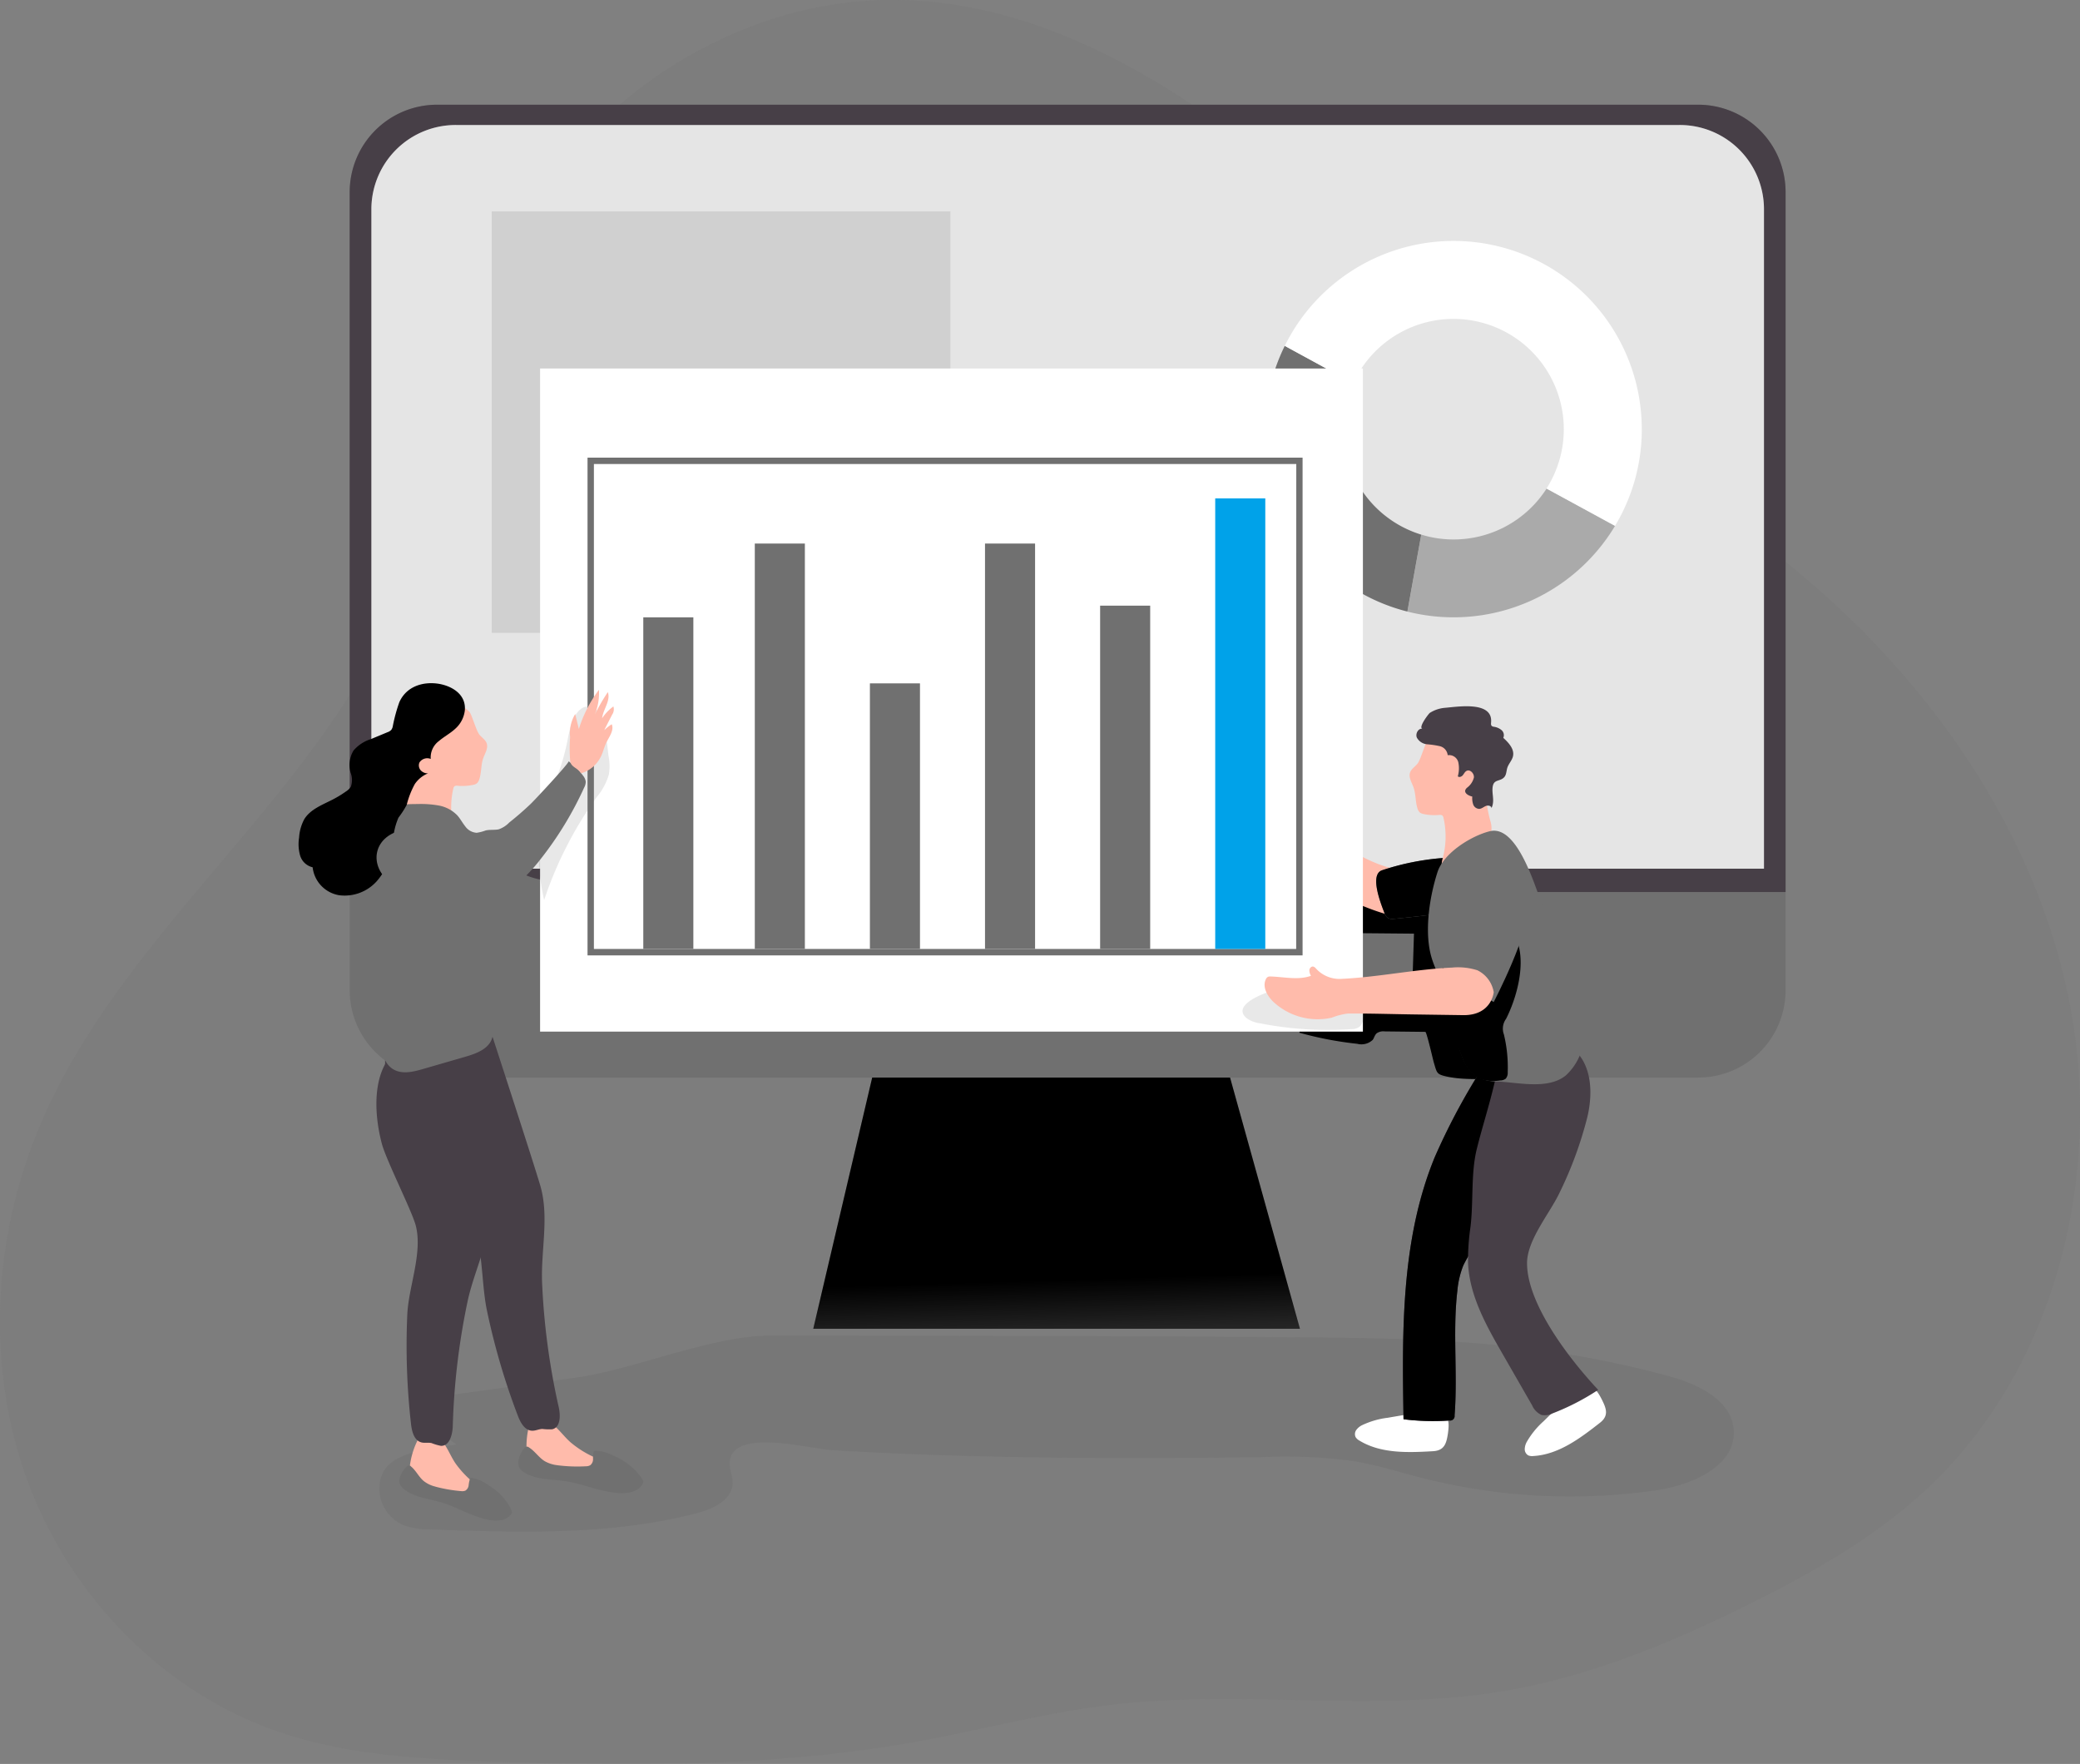 <svg xmlns="http://www.w3.org/2000/svg" xmlns:xlink="http://www.w3.org/1999/xlink" width="331.001" height="280.679" viewBox="0 0 331.001 280.679">
  <rect x="0" y="0" width="331.001" height="280.679" fill="#808080" stroke="none"/>
  <defs>
    <style>
      .cls-1, .cls-11, .cls-15, .cls-2, .cls-3 {
        fill: #707070;
      }

      .cls-1 {
        opacity: 0.18;
      }

      .cls-1, .cls-12, .cls-2 {
        isolation: isolate;
      }

      .cls-2 {
        opacity: 0.44;
      }

      .cls-4 {
        fill: url(#linear-gradient);
      }

      .cls-5 {
        fill: url(#linear-gradient-2);
      }

      .cls-6 {
        fill: url(#linear-gradient-3);
      }

      .cls-7 {
        fill: url(#linear-gradient-4);
      }

      .cls-8 {
        fill: #473f47;
      }

      .cls-9 {
        fill: url(#linear-gradient-5);
      }

      .cls-10, .cls-12 {
        fill: #fff;
      }

      .cls-11 {
        opacity: 0.5;
      }

      .cls-13 {
        fill: url(#linear-gradient-6);
      }

      .cls-14 {
        fill: #ffbbab;
      }

      .cls-15 {
        opacity: 0.16;
      }

      .cls-16 {
        fill: url(#linear-gradient-7);
      }

      .cls-17 {
        fill: url(#linear-gradient-8);
      }

      .cls-18 {
        fill: #00a2e9;
      }

      .cls-19 {
        fill: none;
      }
    </style>
    <linearGradient id="linear-gradient" x1="4.142" y1="0.646" x2="4.25" y2="2.924" gradientUnits="objectBoundingBox">
      <stop offset="0.01"/>
      <stop offset="0.08" stop-opacity="0.69"/>
      <stop offset="0.21" stop-opacity="0.322"/>
      <stop offset="1" stop-opacity="0"/>
    </linearGradient>
    <linearGradient id="linear-gradient-2" x1="23.472" y1="0.152" x2="18.891" y2="1.198" xlink:href="#linear-gradient"/>
    <linearGradient id="linear-gradient-3" x1="8.571" y1="0.599" x2="5.225" y2="0.372" xlink:href="#linear-gradient"/>
    <linearGradient id="linear-gradient-4" x1="3.601" y1="0.771" x2="7.442" y2="-0.01" xlink:href="#linear-gradient"/>
    <linearGradient id="linear-gradient-5" x1="27.14" y1="0.715" x2="24.32" y2="-0.18" xlink:href="#linear-gradient"/>
    <linearGradient id="linear-gradient-6" x1="6.716" y1="0.539" x2="8.912" y2="0.377" xlink:href="#linear-gradient"/>
    <linearGradient id="linear-gradient-7" x1="10.187" y1="1.306" x2="11.747" y2="-1.157" xlink:href="#linear-gradient"/>
    <linearGradient id="linear-gradient-8" x1="9.725" y1="0.581" x2="13.81" y2="0.329" xlink:href="#linear-gradient"/>
  </defs>
  <g id="training3" transform="translate(803 -3941.579)">
    <path id="Path_489" data-name="Path 489" class="cls-1" d="M161.01,159.928c-18.282,9.819-31.614,27.775-37.546,47.657-3.51,11.776-4.6,24.189-8.607,35.816-11.388,33.054-44.212,54.557-58.2,86.581-7.811,17.835-9.152,38.626-2.59,56.95s21.238,33.816,39.6,40.285c11.251,3.963,23.345,4.556,35.268,4.936,22.315.712,44.808.793,66.78-3.17,10.463-1.89,20.774-4.689,31.336-5.907,20.434-2.363,41.3,1.229,61.6-2.064,14.136-2.3,27.539-7.875,40.342-14.288,9.614-4.821,19.064-10.21,27-17.48,20.974-19.238,28.742-50.431,23.109-78.326s-23.345-52.4-45.635-70.091c-9.8-7.78-20.476-14.367-30.751-21.508a343.858,343.858,0,0,1-37.636-30.272C236.8,162.816,200.322,138.827,161.01,159.928Z" transform="translate(-852.876 3789.725)"/>
    <path id="Path_490" data-name="Path 490" class="cls-2" d="M295.836,914.149l-19.179,2.666a4.926,4.926,0,0,0-2.579.875,3.321,3.321,0,0,0-.43,4.036,9.77,9.77,0,0,0,3.111,3.04c-4.557,1.086-12.471.844-12.241,7.344a6.376,6.376,0,0,0,3.881,5.549,12.508,12.508,0,0,0,4.286.655c14.181.506,28.6.984,42.33-2.574,2.619-.678,5.721-2.16,5.724-4.863,0-.959-.422-1.876-.47-2.835-.3-6.132,12.806-2.531,16.187-2.337q11.251.655,22.5.939c15.32.408,30.658.385,45.975.169a81.755,81.755,0,0,1,14.494.61c3.769.619,7.425,1.786,11.127,2.728a95.325,95.325,0,0,0,37.29,1.915c5.625-.844,12.561-3.859,12.2-9.543-.312-4.877-5.859-7.408-10.578-8.674a162.936,162.936,0,0,0-21.272-4.219c-12.657-1.643-25.468-1.792-38.252-1.9-27.75-.222-55.5-.239-83.254-.256C317.372,907.48,305.081,912.863,295.836,914.149Z" transform="translate(-1007.143 3246.629)"/>
    <path id="Path_491" data-name="Path 491" class="cls-3" d="M460.13,625.858h77.452L523.875,576.6H471.69Z" transform="translate(-1133.714 3527.154)"/>
    <path id="Path_492" data-name="Path 492" class="cls-4" d="M460.13,625.858h77.452L523.875,576.6H471.69Z" transform="translate(-1133.714 3527.154)"/>
    <path id="Path_493" data-name="Path 493" class="cls-3" d="M476.231,225V352a13.9,13.9,0,0,1-13.906,13.9H261.633A13.9,13.9,0,0,1,247.73,352V225a13.906,13.906,0,0,1,13.9-13.9h200.7a13.905,13.905,0,0,1,13.9,13.9Z" transform="translate(-995.081 3747.142)"/>
    <path id="Path_494" data-name="Path 494" class="cls-5" d="M307.332,656.542a1.056,1.056,0,0,1-.658,1.125,3.209,3.209,0,0,1-1.406.2l-2.022-.02a.751.751,0,0,0-.886.945l-.205,8.663a12.286,12.286,0,0,0,.8,5.8c.436.878,1.077,1.64,1.539,2.506a3.41,3.41,0,0,1,.371,2.813q-5.153.214-10.305.014a2.529,2.529,0,0,1-1.783-.543,2.482,2.482,0,0,1-.484-.923,73.47,73.47,0,0,1-2.495-8.759,34.283,34.283,0,0,1-.959-8.618,16.674,16.674,0,0,1,2.363-8.264,5.368,5.368,0,0,1,1.406-1.6,6.084,6.084,0,0,1,1.969-.8,56.712,56.712,0,0,1,10.455-1.367,5.5,5.5,0,0,1,3.431.515,3.684,3.684,0,0,1,1.429,3.291,10.791,10.791,0,0,1-1.049,3.581" transform="translate(-1024.613 3433.36)"/>
    <path id="Path_495" data-name="Path 495" class="cls-6" d="M918.7,672.6q-3.243-10.741-7.4-21.179a1.423,1.423,0,0,0-.529-.771,1.446,1.446,0,0,0-.934-.076l-6.033.858c.112,3.4,1.657,6.553,2.976,9.684a81,81,0,0,1,5.1,17.281,4.276,4.276,0,0,0,.546,1.688,3.9,3.9,0,0,0,2.531,1.319c2.953.619,4.88,1.519,5.378-1.485C920.7,677.777,919.326,674.621,918.7,672.6Z" transform="translate(-1466.622 3431.307)"/>
    <path id="Path_496" data-name="Path 496" class="cls-7" d="M805.107,680.287l-6.469-.073a1.826,1.826,0,0,0-1.277.306c-.332.307-.385.709-.624,1.038a2.616,2.616,0,0,1-2.472.627,56.8,56.8,0,0,1-9.195-1.761l1.156-7.906A69.593,69.593,0,0,0,803,674.178l.3-9.518-8.553-.076a1.719,1.719,0,0,1-1.043-.234,1.7,1.7,0,0,1-.47-1.37,23.613,23.613,0,0,1,.2-3.479,1.034,1.034,0,0,1,.307-.729,1.071,1.071,0,0,1,.8-.1,103.676,103.676,0,0,0,19.658.717,100.711,100.711,0,0,0,5.257,28.54c-3.482-.377-7.594.217-10.969-.54-1.6-.36-1.522-.535-2.036-2.25C806.317,684.695,805.321,680.29,805.107,680.287Z" transform="translate(-1381.287 3425.483)"/>
    <path id="Path_497" data-name="Path 497" class="cls-8" d="M476.231,225V336.38H247.73V225a13.906,13.906,0,0,1,13.9-13.9h200.7a13.905,13.905,0,0,1,13.9,13.9Z" transform="translate(-995.081 3747.142)"/>
    <path id="Path_498" data-name="Path 498" class="cls-3" d="M305.991,624.578c2.661,1.828,5.428,3.7,8.607,4.278a1.424,1.424,0,0,1,1.044.5,1.313,1.313,0,0,1,.045.951,38.589,38.589,0,0,1-2.017,6.621,33.313,33.313,0,0,1-13.076-4.61,4.73,4.73,0,0,1-1.659-1.451,5.2,5.2,0,0,1-.543-2.267c-.166-2.143-.484-5.209.8-7.11,1-1.485,1.558-.509,2.891.408Z" transform="translate(-1031.378 3452.734)"/>
    <path id="Path_499" data-name="Path 499" class="cls-9" d="M300.231,623.308c2.661,1.828,5.428,3.7,8.607,4.278.391.07.844.152,1.043.495a1.313,1.313,0,0,1,.045.951,38.555,38.555,0,0,1-2.014,6.618,33.284,33.284,0,0,1-13.079-4.61,4.722,4.722,0,0,1-1.66-1.449,5.17,5.17,0,0,1-.543-2.267c-.166-2.146-.484-5.209.8-7.11,1-1.485,1.558-.509,2.894.408Z" transform="translate(-1027.238 3453.647)"/>
    <path id="Path_500" data-name="Path 500" class="cls-10" d="M481.61,235.917v105H260v-105a13.414,13.414,0,0,1,13.484-13.338H468.135A13.4,13.4,0,0,1,481.61,235.917Z" transform="translate(-1003.9 3738.891)"/>
    <path id="Path_501" data-name="Path 501" class="cls-1" d="M481.61,235.917v105H260v-105a13.414,13.414,0,0,1,13.484-13.338H468.135A13.4,13.4,0,0,1,481.61,235.917Z" transform="translate(-1003.9 3738.891)"/>
    <path id="Path_502" data-name="Path 502" class="cls-3" d="M778.172,360.77a17.384,17.384,0,0,1,1.595-7.313l-10.9-5.937A29.94,29.94,0,0,0,788.379,389.8l2.208-12.243A17.565,17.565,0,0,1,778.172,360.77Z" transform="translate(-1367.416 3649.092)"/>
    <path id="Path_503" data-name="Path 503" class="cls-11" d="M879.2,434.169a29.969,29.969,0,0,1-33.046,13.641l2.208-12.249a17.248,17.248,0,0,0,5.153.773,17.547,17.547,0,0,0,14.794-8.106Z" transform="translate(-1425.187 3591.084)"/>
    <path id="Path_504" data-name="Path 504" class="cls-10" d="M833.581,318.112a29.752,29.752,0,0,1-4.258,15.391l-10.907-5.937A17.554,17.554,0,1,0,787.664,310.8l-10.9-5.937a29.954,29.954,0,0,1,56.815,13.245Z" transform="translate(-1375.314 3691.751)"/>
    <rect id="Rectangle_290" data-name="Rectangle 290" class="cls-1" width="72.988" height="67.053" transform="translate(-724.743 3975.219)"/>
    <path id="Path_505" data-name="Path 505" class="cls-12" d="M828.911,956.729c-4.008.233-8.3.4-11.726-1.688a1.639,1.639,0,0,1-.6-.546,1.125,1.125,0,0,1,.107-1.147,2.478,2.478,0,0,1,.928-.762,13.169,13.169,0,0,1,4.076-1.176c1.727-.3,3.454-.6,5.2-.779,1.125-.11,3.021-.562,3.938.34.717.714.563,1.969.445,2.886C831.04,955.478,830.725,956.622,828.911,956.729Z" transform="translate(-1403.855 3215.765)"/>
    <path id="Path_506" data-name="Path 506" class="cls-12" d="M924.52,941.816c-3.161,2.475-6.6,5.063-10.6,5.291a1.63,1.63,0,0,1-.807-.1,1.125,1.125,0,0,1-.563-1,2.506,2.506,0,0,1,.326-1.156,13.285,13.285,0,0,1,2.68-3.288c1.249-1.229,2.5-2.464,3.831-3.6.844-.726,2.166-2.183,3.42-1.969,1,.18,1.592,1.311,2.008,2.121C925.557,939.578,925.948,940.7,924.52,941.816Z" transform="translate(-1472.91 3226.156)"/>
    <path id="Path_507" data-name="Path 507" class="cls-8" d="M843.676,805.11q.025,2,.062,3.988a37.972,37.972,0,0,0,7.282.2.717.717,0,0,0,.844-.807c.518-6.6-.329-13.264.442-19.84a14.184,14.184,0,0,1,.942-4.014,18.568,18.568,0,0,1,2.25-3.555,82.924,82.924,0,0,0,6.75-11.034,25.864,25.864,0,0,0,2.5-12.558c-.056-4.329-2.27-6.2-6.494-5.08a3.51,3.51,0,0,0-2.784,2.093,103.662,103.662,0,0,0-6.77,12.91C843.847,779.228,843.518,792.287,843.676,805.11Z" transform="translate(-1423.388 3358.311)"/>
    <path id="Path_508" data-name="Path 508" class="cls-13" d="M843.676,805.11q.025,2,.062,3.988a37.972,37.972,0,0,0,7.282.2.717.717,0,0,0,.844-.807c.518-6.6-.329-13.264.442-19.84a14.184,14.184,0,0,1,.942-4.014,18.568,18.568,0,0,1,2.25-3.555,82.924,82.924,0,0,0,6.75-11.034,25.864,25.864,0,0,0,2.5-12.558c-.056-4.329-2.27-6.2-6.494-5.08a3.51,3.51,0,0,0-2.784,2.093,103.662,103.662,0,0,0-6.77,12.91C843.847,779.228,843.518,792.287,843.676,805.11Z" transform="translate(-1423.388 3358.311)"/>
    <path id="Path_509" data-name="Path 509" class="cls-14" d="M779.836,618.5a35.769,35.769,0,0,1-20.721-15.523c-.743-1.2-1.432-2.672-.894-3.983a.689.689,0,0,1,.312-.391c.242-.11.515.042.74.186l11.169,7.313c3.094,2.022,6.261,4.078,9.844,4.973.388,1.271,1.08,2.107,1.125,3.437A6.356,6.356,0,0,1,779.836,618.5Z" transform="translate(-1361.852 3468.656)"/>
    <rect id="Rectangle_291" data-name="Rectangle 291" class="cls-10" width="130.939" height="105.513" transform="translate(-586.114 4105.729) rotate(180)"/>
    <path id="Path_510" data-name="Path 510" class="cls-15" d="M753.588,715.652a4.575,4.575,0,0,0,2.022.768,55.549,55.549,0,0,0,14.572.942,2.291,2.291,0,0,0,1.347-.385,2.156,2.156,0,0,0,.6-1.555,14.527,14.527,0,0,0-.3-4.466c-.042-.188-11.841-.172-12.963,0C757.194,711.208,750.8,713.4,753.588,715.652Z" transform="translate(-1358.161 3387.975)"/>
    <path id="Path_511" data-name="Path 511" class="cls-15" d="M365.868,559.456a8.285,8.285,0,0,1,.051,2.86,9.978,9.978,0,0,1-1.952,3.625,61.106,61.106,0,0,0-8.359,16.386,36.009,36.009,0,0,1-.824-9.794,16.748,16.748,0,0,1,.267-3.46,21.712,21.712,0,0,1,1.811-4.5,33.89,33.89,0,0,0,2.368-7.186c.366-1.747.987-6.174,3.738-5.876C365.283,551.758,365.615,557.7,365.868,559.456Z" transform="translate(-1072.02 3502.485)"/>
    <path id="Path_512" data-name="Path 512" class="cls-8" d="M899.4,753.162a61.652,61.652,0,0,1-4.441,12.049c-1.558,3.268-5.161,7.473-5.144,11.177.028,6.655,7.031,15.562,11.324,20.13a38,38,0,0,1-7.248,3.738,2.8,2.8,0,0,1-1.775.253,2.924,2.924,0,0,1-1.488-1.522l-4.689-8.157c-2.613-4.537-5.3-9.307-5.515-14.539a36.679,36.679,0,0,1,.385-5.659c.5-4.005.045-8.545,1.007-12.438.88-3.549,2.033-7.071,2.86-10.688.416-1.808.931-3.775,2.43-4.869a6.449,6.449,0,0,1,2.109-.925c3.657-1.027,7.611-1.162,9.614,2.63C900.212,746.974,900.074,750.349,899.4,753.162Z" transform="translate(-1449.809 3366.216)"/>
    <path id="Path_513" data-name="Path 513" class="cls-3" d="M829.413,638.491c-1.991.723-.129,5.372.4,6.75a1.58,1.58,0,0,0,.579.844,1.64,1.64,0,0,0,1,.118q4.5-.419,8.95-1.066a4.727,4.727,0,0,0,1.893-.562,3.215,3.215,0,0,0,1.316-2.126c.281-1.406.411-4.737-.8-5.8-.878-.771-2.624-.225-3.772-.107A40.3,40.3,0,0,0,829.413,638.491Z" transform="translate(-1412.512 3441.577)"/>
    <path id="Path_514" data-name="Path 514" class="cls-16" d="M829.413,638.491c-1.991.723-.129,5.372.4,6.75a1.58,1.58,0,0,0,.579.844,1.64,1.64,0,0,0,1,.118q4.5-.419,8.95-1.066a4.727,4.727,0,0,0,1.893-.562,3.215,3.215,0,0,0,1.316-2.126c.281-1.406.411-4.737-.8-5.8-.878-.771-2.624-.225-3.772-.107A40.3,40.3,0,0,0,829.413,638.491Z" transform="translate(-1412.512 3441.577)"/>
    <path id="Path_515" data-name="Path 515" class="cls-14" d="M848.795,570.684c-.354.591-1.072.937-1.305,1.584-.281.782.264,1.589.543,2.371.388,1.091.281,2.312.647,3.406a1.294,1.294,0,0,0,.385.616,1.424,1.424,0,0,0,.579.228,8.367,8.367,0,0,0,2.47.143.737.737,0,0,1,.481.065.679.679,0,0,1,.214.419,13.22,13.22,0,0,1-.1,6.281c-.177.678-.374,1.5.126,1.991a1.387,1.387,0,0,0,.639.321c1.564.38,3.071-.776,4.129-1.991a18.351,18.351,0,0,0,2.422-3.561,3.483,3.483,0,0,0,.416-1.142,4.048,4.048,0,0,0-.217-1.547,26.238,26.238,0,0,1-.81-5.223c-.118-2.25.045-4.61-.818-6.7a3.518,3.518,0,0,0-1.37-1.761,4.435,4.435,0,0,0-2.433-.391c-1.645.065-3.448.281-4.565,1.491C849.906,567.629,849.231,569.95,848.795,570.684Z" transform="translate(-1426.094 3492.222)"/>
    <path id="Path_516" data-name="Path 516" class="cls-8" d="M852.241,554.971c-.669-.124-1.173.773-.911,1.406a2.061,2.061,0,0,0,1.64,1.066,14.54,14.54,0,0,1,2.017.3,1.644,1.644,0,0,1,1.252,1.437,1.51,1.51,0,0,1,1.688,1.125,4.622,4.622,0,0,1-.079,2.23c.205.222.591.07.787-.16s.321-.54.585-.689c.563-.326,1.266.405,1.187,1.055a2.91,2.91,0,0,1-1.074,1.6,1.028,1.028,0,0,0-.281.36c-.2.546.532.937,1.1,1.06a3.094,3.094,0,0,0,.146,1.254,1.058,1.058,0,0,0,.962.706c.38-.02.684-.307,1.032-.456s.886-.053.917.326c.588-1.226-.037-2.368.217-3.533.231-1.066,1.17-.669,1.814-1.387.357-.4.326-1,.492-1.5.211-.65.751-1.167.9-1.834.247-1.125-.689-2.14-1.544-2.919a1.066,1.066,0,0,0-.281-1.232,2.4,2.4,0,0,0-1.229-.534.651.651,0,0,1-.332-.132c-.146-.141-.115-.377-.1-.579.281-3.417-5.3-2.47-7.361-2.3a5.3,5.3,0,0,0-2.4.813C853.181,552.612,851.482,554.833,852.241,554.971Z" transform="translate(-1428.86 3502.568)"/>
    <path id="Path_517" data-name="Path 517" class="cls-3" d="M867.776,621.867l-.141.031c-2.984.745-7.341,3.471-8.32,6.5-1.226,3.8-2.031,8.916-1.145,12.845.616,2.731,2.273,5.113,2.967,7.777.773,2.95.9,5.839,2.1,8.719A6.48,6.48,0,0,0,865.636,661a7.194,7.194,0,0,0,3.3.723c3.347.177,8.047,1.311,10.823-.99a9.015,9.015,0,0,0,2.838-7.479,26.628,26.628,0,0,0-2.141-7.985l-4.658-12.15C874.675,630.2,871.95,621.042,867.776,621.867Z" transform="translate(-1433.557 3451.947)"/>
    <path id="Path_518" data-name="Path 518" class="cls-17" d="M875.077,690.94a2.644,2.644,0,0,0-.349,2.484,22.157,22.157,0,0,1,.607,6.039,1.406,1.406,0,0,1-.315,1,1.462,1.462,0,0,1-.911.281,6.664,6.664,0,0,1-3.454-.346,6.053,6.053,0,0,1-2.531-3.2,62.223,62.223,0,0,1-3.375-11.411,4.909,4.909,0,0,1-.18-1.932,3.8,3.8,0,0,1,1.744-2.318c.821-.56,1.738-.97,2.531-1.575,1.541-1.184,2.68-3.327,4.781-3.6a3.113,3.113,0,0,1,3.254,2.315C878.2,682.381,876.765,687.6,875.077,690.94Z" transform="translate(-1438.406 3412.755)"/>
    <path id="Path_519" data-name="Path 519" class="cls-3" d="M870.807,646.9s-4.267,11.546-5.108,12.39,8.2,5.951,8.2,5.951,5.906-11.228,5.625-16.094S874.131,642.313,870.807,646.9Z" transform="translate(-1439.198 3435.781)"/>
    <path id="Path_520" data-name="Path 520" class="cls-14" d="M801.8,702.736s-.312,3.718-4.874,3.656l-7.709-.11c-3.552-.048-7.11-.169-10.663-.143a10.594,10.594,0,0,0-2.531.658,10.334,10.334,0,0,1-9.3-2.531c-.962-.931-1.769-2.346-1.2-3.561a.812.812,0,0,1,.354-.408.988.988,0,0,1,.444-.056c2.149.068,4.374.616,6.4-.107a1.708,1.708,0,0,1-.262-.906c.031-.315.323-.63.633-.563a.946.946,0,0,1,.413.3,5.045,5.045,0,0,0,4.171,1.648c5.848-.281,11.616-1.522,17.464-1.786a10.125,10.125,0,0,1,4.061.427A4.746,4.746,0,0,1,801.8,702.736Z" transform="translate(-1367.095 3396.717)"/>
    <path id="Path_521" data-name="Path 521" class="cls-14" d="M362.4,962.474a4.168,4.168,0,0,1,1.325.34,1.213,1.213,0,0,1,.7,1.091,1.344,1.344,0,0,1-.8,1c-.4.2-.844.3-1.243.512a7.206,7.206,0,0,1-1.083.6,3.056,3.056,0,0,1-1.946-.281,25.638,25.638,0,0,0-8.851-1.465,3.252,3.252,0,0,1-.875-.059,2.653,2.653,0,0,1-1.6-1.969,12.7,12.7,0,0,1,.056-5.679,1.272,1.272,0,0,1,.214-.588,1.106,1.106,0,0,1,.475-.3c2.97-1.108,4.219,1.834,6.162,3.406a15.9,15.9,0,0,0,7.465,3.381Z" transform="translate(-1066.95 3212.156)"/>
    <path id="Path_522" data-name="Path 522" class="cls-3" d="M349.278,973.235c.194.031.391.053.585.073a24.507,24.507,0,0,0,3.988.107,1.408,1.408,0,0,0,.728-.175,1.2,1.2,0,0,0,.439-.965,5.446,5.446,0,0,1,.073-1.094.264.264,0,0,1,.307-.239,6.382,6.382,0,0,1,2.922.816,10.034,10.034,0,0,1,4.528,3.679.888.888,0,0,1,.16.472.819.819,0,0,1-.155.411c-1.2,1.865-4.185,1.406-6.013,1.018-2.039-.43-4-1.2-6.058-1.525-2.25-.357-4.714-.2-6.669-1.392a2.181,2.181,0,0,1-.79-.734c-.54-.951.124-2.467.8-3.2a.463.463,0,0,1,.695-.076c.939.579,1.55,1.589,2.486,2.174A5.156,5.156,0,0,0,349.278,973.235Z" transform="translate(-1063.645 3201.481)"/>
    <path id="Path_523" data-name="Path 523" class="cls-8" d="M274.854,711.63s-9.231,5.282-6.643,14.952c2.25,8.438,8.742,13.692,12.89,20.906,2.3,4,1.879,10.528,2.852,15.188a110.219,110.219,0,0,0,4.917,16.758c.416,1.1,1.1,2.371,2.273,2.408.563.02,1.08-.264,1.637-.281a8.486,8.486,0,0,0,1.569.053c1.342-.307,1.333-2.208,1.029-3.552a111.812,111.812,0,0,1-2.638-19.705c-.225-5.108,1.162-10.533-.281-15.486-1.156-3.938-8.01-24.948-8.01-24.948Z" transform="translate(-1009.472 3387.393)"/>
    <path id="Path_524" data-name="Path 524" class="cls-14" d="M295.335,973.077a4.291,4.291,0,0,1,1.2.661,1.215,1.215,0,0,1,.411,1.232,1.333,1.333,0,0,1-1.029.771c-.439.1-.894.084-1.333.188a7.245,7.245,0,0,1-1.2.318,3.143,3.143,0,0,1-1.817-.748,25.629,25.629,0,0,0-8.207-3.617,3.253,3.253,0,0,1-.844-.281,2.6,2.6,0,0,1-1.06-2.3,12.6,12.6,0,0,1,1.465-5.485,1.238,1.238,0,0,1,.354-.517,1.074,1.074,0,0,1,.534-.172c3.15-.338,3.637,2.813,5.122,4.832A15.9,15.9,0,0,0,295.335,973.077Z" transform="translate(-1019.318 3206.652)"/>
    <path id="Path_525" data-name="Path 525" class="cls-8" d="M272.469,734.237A11.781,11.781,0,0,0,266,737.4c-3.87,3.279-3.595,9.985-2.289,14.884.686,2.582,4.781,10.688,5.383,12.972,1.142,4.36-1.139,9.76-1.339,14.164a110.667,110.667,0,0,0,.593,17.455c.135,1.167.478,2.568,1.6,2.9.534.158,1.125,0,1.662.121a8.274,8.274,0,0,0,1.5.442c1.378.036,1.842-1.806,1.882-3.184a111.55,111.55,0,0,1,2.343-19.745c1.052-5,3.744-9.914,3.572-15.07-.141-4.219-.264-8.41-.394-12.615-.143-4.674.506-9.408-.917-13.906a2.617,2.617,0,0,0-.827-1.406,2.565,2.565,0,0,0-1.344-.357,26.835,26.835,0,0,0-4.171.093C273.009,734.175,272.727,734.2,272.469,734.237Z" transform="translate(-1005.939 3371.306)"/>
    <path id="Path_526" data-name="Path 526" class="cls-14" d="M290.817,554.174c.352.594,1.072.937,1.3,1.586.281.782-.262,1.586-.543,2.368-.388,1.091-.264,2.312-.644,3.406a1.288,1.288,0,0,1-.388.619,1.444,1.444,0,0,1-.579.225,8.352,8.352,0,0,1-2.467.146.7.7,0,0,0-.481.065.653.653,0,0,0-.214.416,13.179,13.179,0,0,0,.1,6.281c.18.678.374,1.5-.126,1.991a1.342,1.342,0,0,1-.636.321c-1.567.382-3.074-.776-4.129-1.991a18.3,18.3,0,0,1-2.422-3.558,3.54,3.54,0,0,1-.419-1.142,4.192,4.192,0,0,1,.217-1.55,26.019,26.019,0,0,0,.81-5.223c.118-2.25-.045-4.61.821-6.7a3.53,3.53,0,0,1,1.367-1.761,4.445,4.445,0,0,1,2.436-.391c1.643.065,3.445.281,4.562,1.493C289.7,551.119,290.381,553.443,290.817,554.174Z" transform="translate(-1017.672 3504.088)"/>
    <path id="Path_527" data-name="Path 527" class="cls-3" d="M259.438,589.4c.619-.045,1.243-.048,1.862-.051a15.853,15.853,0,0,1,3.375.242,5.445,5.445,0,0,1,2.934,1.575c.478.534.807,1.184,1.26,1.741a2.4,2.4,0,0,0,1.811,1.018,6.666,6.666,0,0,0,1.426-.371c.686-.157,1.406-.037,2.09-.183a4.3,4.3,0,0,0,1.668-1.08q1.775-1.406,3.423-2.973c.546-.515,6.244-6.612,6.019-6.773a10.352,10.352,0,0,1,2.3,2.287,1.907,1.907,0,0,1,.43.956,2.034,2.034,0,0,1-.253.948,55.088,55.088,0,0,1-6.916,11.36,27.774,27.774,0,0,1-4.964,5c-1.218.925-2.664,1.73-3.415,3.125-1.688,3.128-.02,7.9,0,11.228,0,1.142-.472,2.073-.47,3.235,0,2.025,1.758,3.822,1.125,5.907-.526,1.724-2.509,2.464-4.241,2.964l-6.8,1.969c-1.508.436-3.2.844-4.579.1-1.713-.939-2.09-3.192-2.25-5.139-.405-5.026-.25-11.054-2.332-15.751a14.468,14.468,0,0,1-1.221-8.565,32.471,32.471,0,0,1,1.536-7.5c.377-1.044.872-2.059,1.347-3.057a4.079,4.079,0,0,1,2.349-1.724,8.52,8.52,0,0,1,2.495-.495Z" transform="translate(-997.825 3480.168)"/>
    <path id="Path_528" data-name="Path 528" d="M245.291,542.687a4.616,4.616,0,0,1-1.5,2.891c-.8.751-1.792,1.263-2.616,1.969a3.255,3.255,0,0,0-1.311,2.852,1.481,1.481,0,0,0-1.792.563,1.184,1.184,0,0,0,.191,1.24,1.491,1.491,0,0,0,1.181.49,4.674,4.674,0,0,0-2.109,1.7,13.772,13.772,0,0,0-1.294,3.325,14.392,14.392,0,0,1-1.305,2.014,10.485,10.485,0,0,0-.872,4.1,10.777,10.777,0,0,1-2.574,6.011,6.872,6.872,0,0,1-5.971,2.25,5.085,5.085,0,0,1-4.247-4.452,2.713,2.713,0,0,1-1.994-1.876,6.654,6.654,0,0,1-.16-2.849,7.054,7.054,0,0,1,.844-2.959c.982-1.558,2.858-2.25,4.5-3.094a17.34,17.34,0,0,0,2.121-1.291,2.437,2.437,0,0,0,.771-.754,3.179,3.179,0,0,0-.042-2.219,4.479,4.479,0,0,1,.467-3.535,5.965,5.965,0,0,1,2.759-1.814l2.647-1.1a1.48,1.48,0,0,0,.6-.368,1.4,1.4,0,0,0,.236-.546,25.751,25.751,0,0,1,1.041-3.845c1.125-2.559,3.828-3.375,6.4-2.925C243.435,538.876,245.511,540.235,245.291,542.687Z" transform="translate(-974.321 3511.941)"/>
    <path id="Path_529" data-name="Path 529" class="cls-3" d="M267.837,621s12.151,1.969,13.3,1.651,1.125,10.083,1.125,10.083-12.682-.383-16.78-3.021S262.206,621.647,267.837,621Z" transform="translate(-1005.993 3452.532)"/>
    <path id="Path_530" data-name="Path 530" class="cls-3" d="M281.464,984.28c.174.053.352.1.526.143a23.246,23.246,0,0,0,3.656.6,1.367,1.367,0,0,0,.692-.07,1.125,1.125,0,0,0,.526-.844,4.961,4.961,0,0,1,.2-1,.3.3,0,0,1,.121-.16.341.341,0,0,1,.191-.023,5.879,5.879,0,0,1,2.582,1.125,9.334,9.334,0,0,1,3.7,3.938.865.865,0,0,1,.087.456.772.772,0,0,1-.2.36c-1.33,1.561-4.019.765-5.651.177-1.817-.653-3.521-1.606-5.372-2.163-2.034-.61-4.306-.774-5.952-2.115a2.006,2.006,0,0,1-.633-.773c-.377-.942.422-2.25,1.125-2.841a.419.419,0,0,1,.641.02c.79.647,1.224,1.654,2.011,2.306A4.727,4.727,0,0,0,281.464,984.28Z" transform="translate(-1015.289 3193.82)"/>
    <path id="Path_531" data-name="Path 531" class="cls-3" d="M382.29,410.76H496.081v79.2H382.29Zm112.787,1.015H383.305V488.94H495.063Z" transform="translate(-1091.794 3603.64)"/>
    <path id="Path_532" data-name="Path 532" class="cls-14" d="M372.237,549.625a5.883,5.883,0,0,1,.813-3.676l.579,2.385a20.446,20.446,0,0,1,3.2-6.244,9.007,9.007,0,0,1-.661,3.938,31.477,31.477,0,0,1,2.073-3.566c.484,1.361-.748,2.717-.906,4.154a7.183,7.183,0,0,1,1.792-1.873,1.486,1.486,0,0,1-.2,1.3l-1.285,2.517a6.136,6.136,0,0,1,1.223-.984c.4.973-.4,1.969-.863,2.919-.34.7-.5,1.474-.844,2.18a5.11,5.11,0,0,1-3.181,2.706c-.495-.869-1.558-.939-1.721-1.9A24.878,24.878,0,0,1,372.237,549.625Z" transform="translate(-1084.514 3509.248)"/>
    <rect id="Rectangle_292" data-name="Rectangle 292" class="cls-3" width="7.968" height="52.765" transform="translate(-700.63 4039.814)"/>
    <rect id="Rectangle_293" data-name="Rectangle 293" class="cls-3" width="7.968" height="64.511" transform="translate(-682.885 4028.068)"/>
    <rect id="Rectangle_294" data-name="Rectangle 294" class="cls-3" width="7.968" height="42.26" transform="translate(-664.567 4050.317)"/>
    <rect id="Rectangle_295" data-name="Rectangle 295" class="cls-3" width="7.968" height="64.511" transform="translate(-646.251 4028.068)"/>
    <rect id="Rectangle_296" data-name="Rectangle 296" class="cls-3" width="7.968" height="54.627" transform="translate(-627.932 4037.952)"/>
    <rect id="Rectangle_297" data-name="Rectangle 297" class="cls-18" width="7.968" height="71.694" transform="translate(-609.616 4020.885)"/>
    <line id="Line_45" data-name="Line 45" class="cls-19" x1="30.751" y1="16.763" transform="translate(-587.649 4002.552)"/>
  </g>
</svg>
